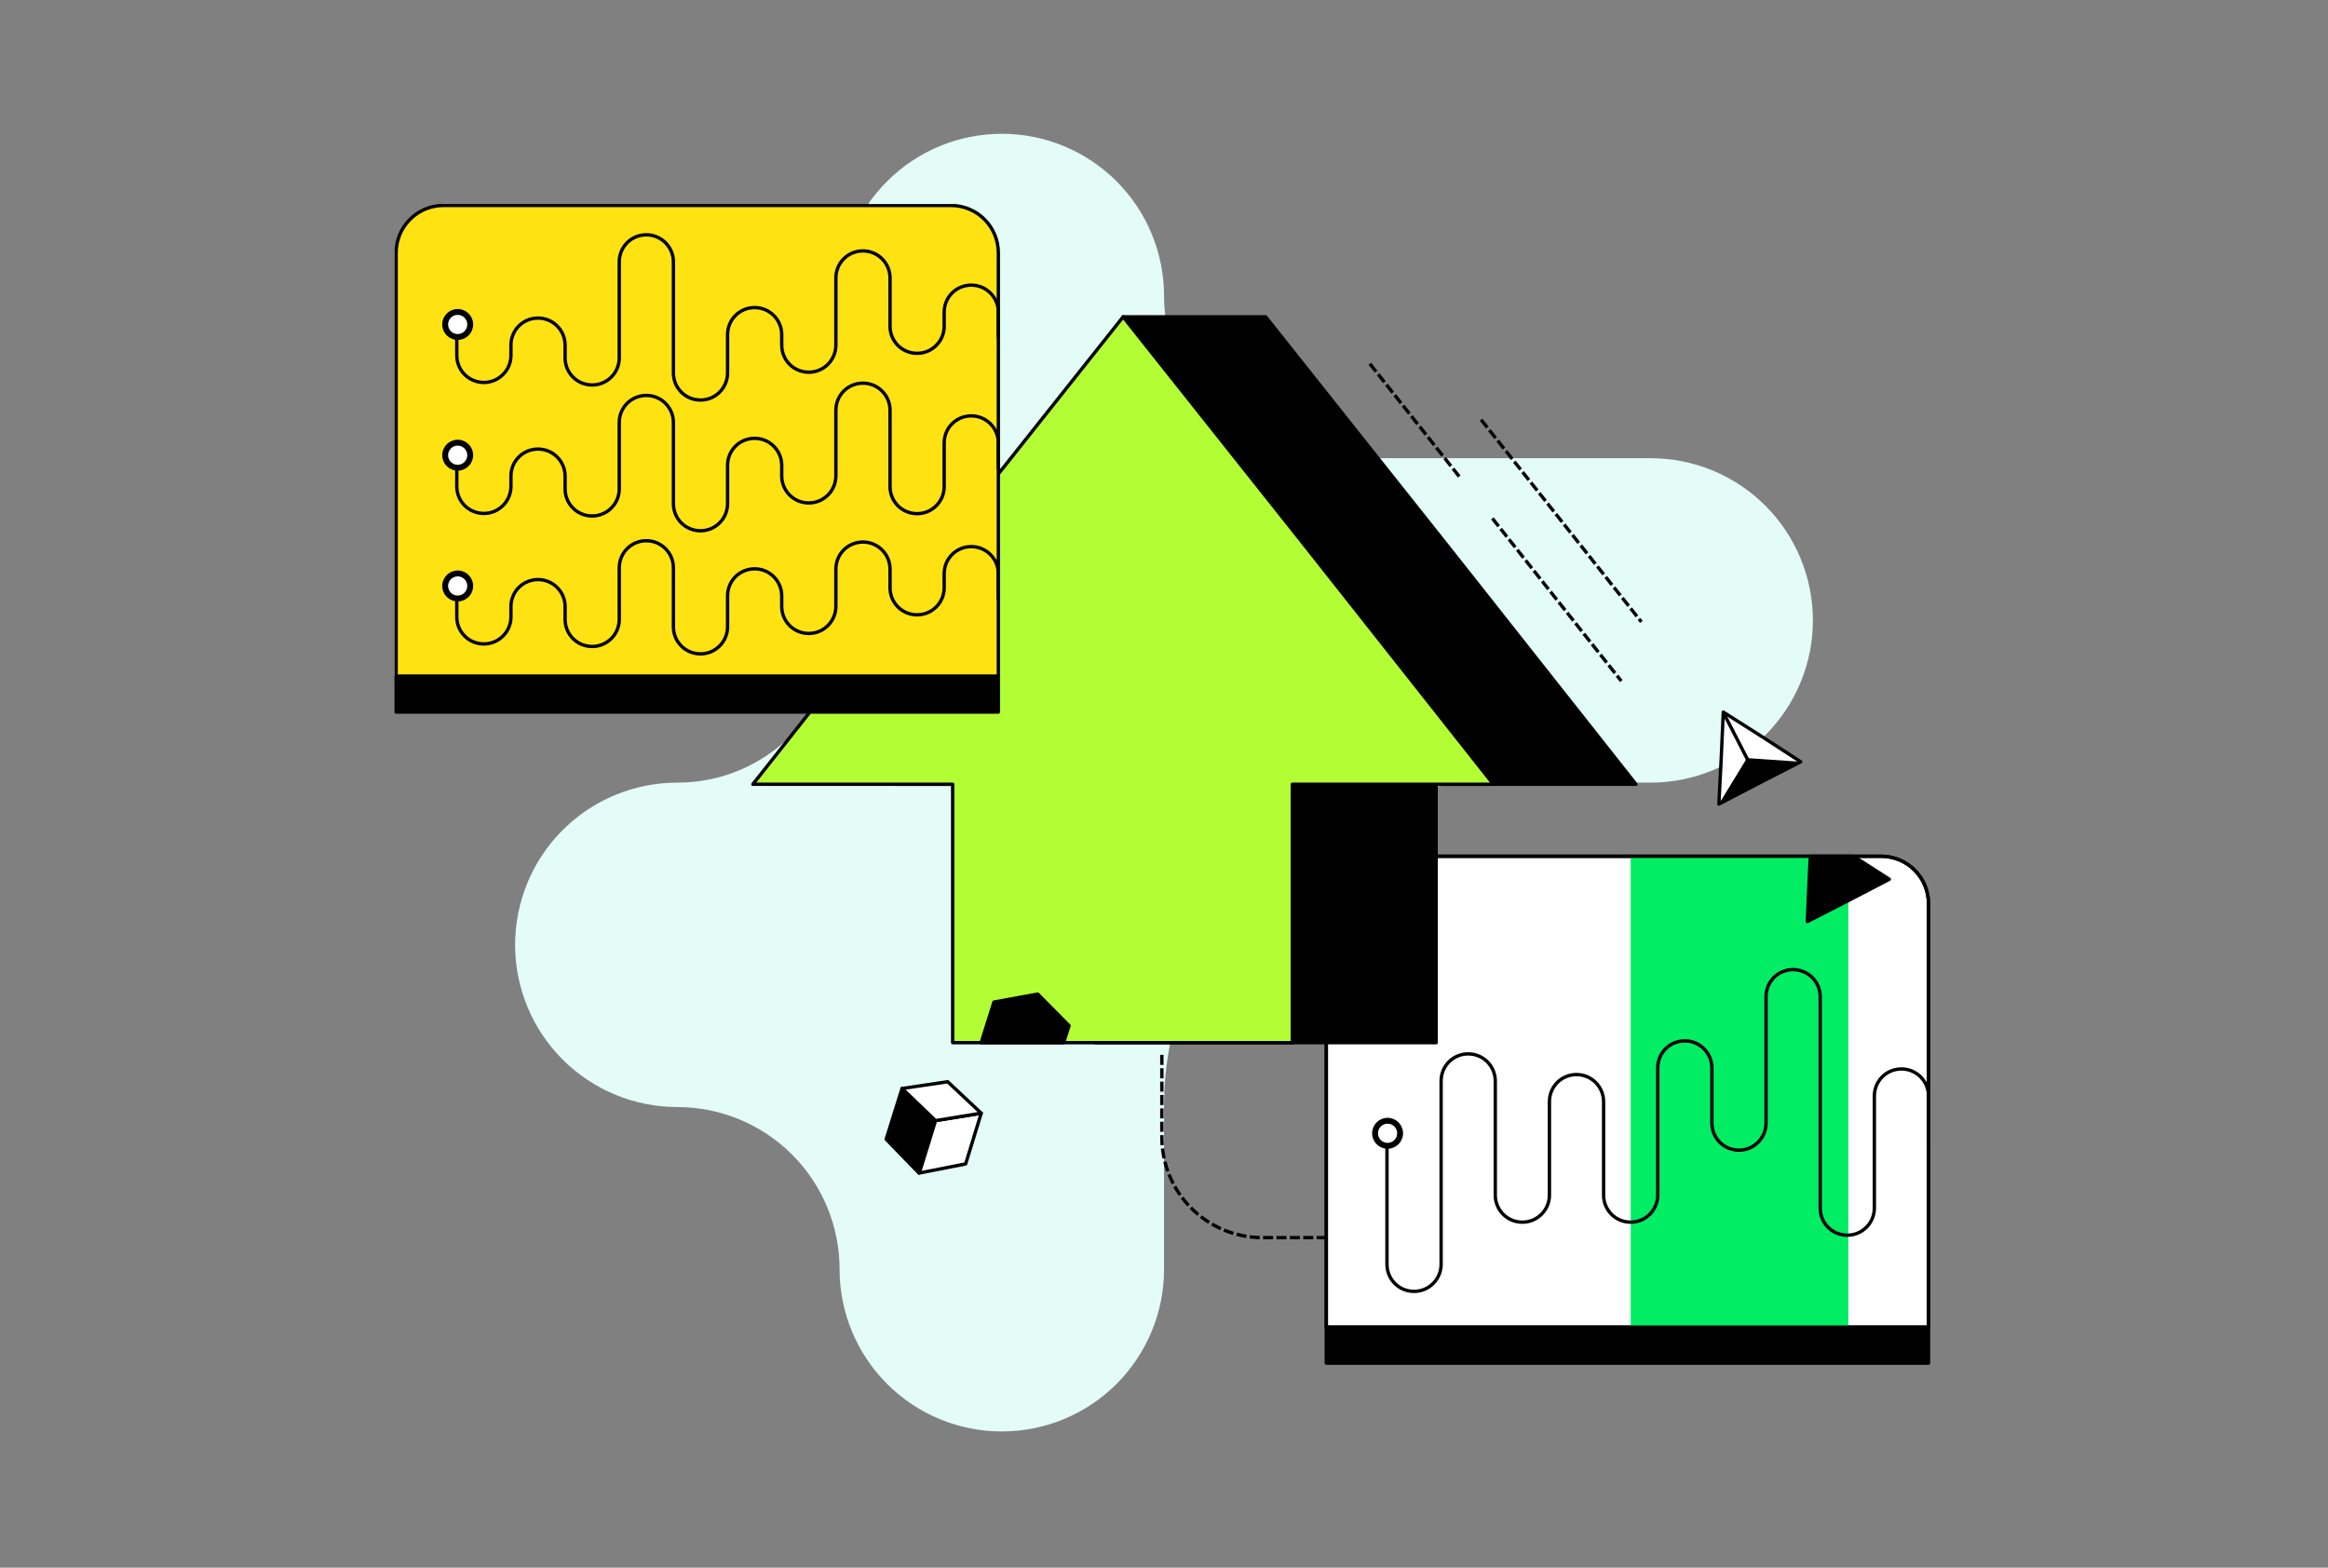 <svg width="588" height="396" viewBox="0 0 588 396" fill="none" xmlns="http://www.w3.org/2000/svg">
<rect x="0" y="0" width="588" height="396" fill="#808080" stroke="none"/>
<path d="M171.081 197.69C160.213 197.69 149.79 202.007 142.106 209.691C134.421 217.375 130.104 227.797 130.104 238.664C130.104 249.531 134.421 259.953 142.106 267.637C149.79 275.321 160.213 279.638 171.081 279.638C181.948 279.642 192.369 283.96 200.053 291.643C207.737 299.326 212.055 309.746 212.059 320.612C212.059 331.479 216.376 341.901 224.061 349.585C231.746 357.269 242.169 361.586 253.037 361.586C263.905 361.586 274.327 357.269 282.012 349.585C289.697 341.901 294.014 331.479 294.014 320.612V279.28C294.026 257.644 302.626 236.898 317.926 221.599C333.226 206.301 353.974 197.701 375.612 197.69H416.919C427.787 197.69 438.21 193.373 445.895 185.689C453.579 178.004 457.897 167.583 457.897 156.715C457.897 145.848 453.579 135.427 445.895 127.742C438.21 120.058 427.787 115.741 416.919 115.741H334.992C324.125 115.738 313.705 111.419 306.021 103.736C298.337 96.053 294.018 85.633 294.014 74.767C294.014 63.9 289.697 53.478 282.012 45.794C274.327 38.11 263.905 33.793 253.037 33.793C242.169 33.793 231.746 38.11 224.061 45.794C216.376 53.478 212.059 63.9 212.059 74.767V156.715C211.73 179.332 193.699 197.69 171.081 197.69Z" fill="#E3FCF7"/>
<g clip-path="url(#clip0_98_18678)">
<path d="M293.458 266.879V287.236C293.458 301.255 304.822 312.62 318.843 312.62H381.4" stroke="black" stroke-width="0.845" stroke-linecap="square" stroke-linejoin="round" stroke-dasharray="1.69 1.69"/>
<path d="M487.102 335.232H334.995V228.283C334.995 221.641 340.35 216.286 346.993 216.286H475.104C481.747 216.286 487.102 221.641 487.102 228.283V335.232Z" fill="white" stroke="black" stroke-width="0.845" stroke-linecap="round" stroke-linejoin="round"/>
<path d="M466.846 216.286H411.885V335.166H466.846V216.286Z" fill="#00ED64"/>
<path d="M487.094 335.363H334.988V344.326H487.094V335.363Z" fill="black" stroke="black" stroke-width="0.845" stroke-linecap="round" stroke-linejoin="round"/>
<path d="M350.47 289.753C352.395 289.753 353.955 288.193 353.955 286.268C353.955 284.343 352.395 282.783 350.47 282.783C348.546 282.783 346.985 284.343 346.985 286.268C346.985 288.193 348.546 289.753 350.47 289.753Z" fill="black" stroke="black" stroke-width="0.845" stroke-linecap="round" stroke-linejoin="round"/>
<path d="M487.102 289.171V276.854C487.102 273.114 484.068 270.015 480.263 270.015C476.457 270.015 473.423 273.049 473.423 276.854V305.17C473.423 308.909 470.389 312.009 466.584 312.009C462.779 312.009 459.745 308.975 459.745 305.17V251.761C459.745 248.021 456.711 244.922 452.906 244.922C449.1 244.922 446.066 247.956 446.066 251.761V283.693C446.066 287.432 443.033 290.532 439.227 290.532C435.422 290.532 432.388 287.498 432.388 283.693V269.76C432.388 266.021 429.354 262.921 425.549 262.921C421.744 262.921 418.71 265.955 418.71 269.76V301.881C418.71 305.621 415.676 308.72 411.87 308.72C408.065 308.72 405.031 305.686 405.031 301.881V278.272C405.031 274.533 401.997 271.434 398.192 271.434C394.387 271.434 391.353 274.467 391.353 278.272V301.881C391.353 305.621 388.319 308.72 384.514 308.72C380.708 308.72 377.674 305.686 377.674 301.881V273.049C377.674 269.309 374.64 266.21 370.835 266.21C367.03 266.21 363.996 269.244 363.996 273.049V319.364C363.996 323.104 360.962 326.203 357.157 326.203C353.352 326.203 350.318 323.169 350.318 319.364V287.047" stroke="black" stroke-width="0.845" stroke-linecap="round" stroke-linejoin="round"/>
<path d="M350.47 288.269C351.575 288.269 352.471 287.373 352.471 286.268C352.471 285.163 351.575 284.267 350.47 284.267C349.365 284.267 348.469 285.163 348.469 286.268C348.469 287.373 349.365 288.269 350.47 288.269Z" fill="white" stroke="white" stroke-width="0.845" stroke-linecap="round" stroke-linejoin="round"/>
<path d="M477.199 222.099L468.127 216.286H457.264L457.002 221.161L456.493 232.794L466.846 227.49L477.199 222.099Z" fill="black" stroke="black" stroke-width="0.845" stroke-linecap="round" stroke-linejoin="round"/>
<path d="M487.102 335.232H334.995V228.283C334.995 221.641 340.35 216.286 346.993 216.286H475.104C481.747 216.286 487.102 221.641 487.102 228.283V335.232Z" stroke="black" stroke-width="0.845" stroke-linecap="round" stroke-linejoin="round"/>
<path d="M413.202 198.105L366.441 138.905L319.679 80.032H283.679L226.157 198.105H276.614V263.372H362.737V198.105H413.202Z" fill="black" stroke="black" stroke-width="0.845" stroke-linecap="round" stroke-linejoin="round"/>
<path d="M377.201 198.105L330.44 138.905L283.679 80.032L236.918 138.905L190.156 198.105H240.621V263.372H326.409V198.105H377.201Z" fill="#B3FD34" stroke="black" stroke-width="0.845" stroke-linecap="round" stroke-linejoin="round"/>
<path d="M232.108 296.308L223.829 287.767L227.838 274.955L236.299 283.067L232.108 296.308Z" fill="black" stroke="black" stroke-width="0.845" stroke-linecap="round" stroke-linejoin="round"/>
<path d="M232.196 296.308L243.902 294.002L247.831 281.19L236.299 283.067L232.196 296.308Z" fill="white" stroke="black" stroke-width="0.845" stroke-linecap="round" stroke-linejoin="round"/>
<path d="M239.37 273.245L227.838 274.955L236.299 283.067L247.831 281.19L239.37 273.245Z" fill="white" stroke="black" stroke-width="0.845" stroke-linecap="round" stroke-linejoin="round"/>
<path d="M435.262 179.873L445.084 186.108L454.819 192.43L444.488 197.726L434.149 203.11L434.745 191.491L435.262 179.873Z" fill="white" stroke="black" stroke-width="0.845" stroke-linecap="round" stroke-linejoin="round"/>
<path d="M441.243 191.491L434.149 203.11L454.819 192.43L441.243 191.491Z" fill="black"/>
<path d="M441.555 192.168L435.575 180.549" stroke="black" stroke-width="0.845" stroke-linecap="round" stroke-linejoin="round"/>
<path d="M252.16 170.778H100.053V63.895C100.053 57.253 105.408 51.898 112.051 51.898H240.163C246.805 51.898 252.16 57.253 252.16 63.895V170.778Z" fill="#FFE212" stroke="black" stroke-width="0.845" stroke-linecap="round" stroke-linejoin="round"/>
<path d="M252.16 151.237V144.914C252.16 141.175 249.126 138.075 245.321 138.075C241.516 138.075 238.482 141.109 238.482 144.914V148.465C238.482 152.204 235.448 155.304 231.643 155.304C227.838 155.304 224.804 152.27 224.804 148.465V143.758C224.804 140.018 221.77 136.919 217.964 136.919C214.159 136.919 211.125 139.953 211.125 143.758V153.172C211.125 156.912 208.091 160.011 204.286 160.011C200.481 160.011 197.447 156.977 197.447 153.172V150.524C197.447 146.784 194.413 143.685 190.608 143.685C186.802 143.685 183.768 146.719 183.768 150.524V158.33C183.768 162.07 180.734 165.169 176.929 165.169C173.124 165.169 170.09 162.135 170.09 158.33V143.43C170.09 139.691 167.056 136.591 163.251 136.591C159.445 136.591 156.411 139.625 156.411 143.43V156.46C156.411 160.2 153.377 163.299 149.572 163.299C145.767 163.299 142.733 160.265 142.733 156.46V153.237C142.733 149.498 139.699 146.399 135.894 146.399C132.089 146.399 129.055 149.432 129.055 153.237V155.82C129.055 159.56 126.021 162.659 122.215 162.659C118.41 162.659 115.376 159.625 115.376 155.82V149.178" stroke="black" stroke-width="0.845" stroke-linecap="round" stroke-linejoin="round"/>
<path d="M252.16 170.909H100.053V179.873H252.16V170.909Z" fill="black" stroke="black" stroke-width="0.845" stroke-linecap="round" stroke-linejoin="round"/>
<path d="M115.602 151.499C117.526 151.499 119.087 149.938 119.087 148.014C119.087 146.089 117.526 144.529 115.602 144.529C113.677 144.529 112.117 146.089 112.117 148.014C112.117 149.938 113.677 151.499 115.602 151.499Z" fill="black" stroke="black" stroke-width="0.845" stroke-linecap="round" stroke-linejoin="round"/>
<path d="M115.602 118.468C117.526 118.468 119.087 116.908 119.087 114.983C119.087 113.059 117.526 111.498 115.602 111.498C113.677 111.498 112.117 113.059 112.117 114.983C112.117 116.908 113.677 118.468 115.602 118.468Z" fill="black" stroke="black" stroke-width="0.845" stroke-linecap="round" stroke-linejoin="round"/>
<path d="M252.16 118.206V111.884C252.16 108.144 249.126 105.045 245.321 105.045C241.516 105.045 238.482 108.079 238.482 111.884V122.913C238.482 126.653 235.448 129.752 231.643 129.752C227.838 129.752 224.804 126.718 224.804 122.913V103.626C224.804 99.887 221.77 96.787 217.964 96.787C214.159 96.787 211.125 99.821 211.125 103.626V120.207C211.125 123.947 208.091 127.046 204.286 127.046C200.481 127.046 197.447 124.012 197.447 120.207V117.559C197.447 113.819 194.413 110.72 190.608 110.72C186.802 110.72 183.768 113.754 183.768 117.559V127.235C183.768 130.975 180.734 134.074 176.929 134.074C173.124 134.074 170.09 131.04 170.09 127.235V106.726C170.09 102.986 167.056 99.887 163.251 99.887C159.445 99.887 156.411 102.921 156.411 106.726V123.495C156.411 127.235 153.377 130.334 149.572 130.334C145.767 130.334 142.733 127.301 142.733 123.495V120.272C142.733 116.533 139.699 113.434 135.894 113.434C132.089 113.434 129.055 116.467 129.055 120.272V122.855C129.055 126.595 126.021 129.694 122.215 129.694C118.41 129.694 115.376 126.66 115.376 122.855V116.213" stroke="black" stroke-width="0.845" stroke-linecap="round" stroke-linejoin="round"/>
<path d="M115.602 85.445C117.526 85.445 119.087 83.885 119.087 81.96C119.087 80.036 117.526 78.475 115.602 78.475C113.677 78.475 112.117 80.036 112.117 81.96C112.117 83.885 113.677 85.445 115.602 85.445Z" fill="black" stroke="black" stroke-width="0.845" stroke-linecap="round" stroke-linejoin="round"/>
<path d="M252.16 85.183V78.861C252.16 75.121 249.126 72.022 245.321 72.022C241.516 72.022 238.482 75.056 238.482 78.861V82.411C238.482 86.151 235.448 89.25 231.643 89.25C227.838 89.25 224.804 86.216 224.804 82.411V70.218C224.804 66.478 221.77 63.379 217.964 63.379C214.159 63.379 211.125 66.413 211.125 70.218V87.184C211.125 90.924 208.091 94.023 204.286 94.023C200.481 94.023 197.447 90.989 197.447 87.184V84.536C197.447 80.796 194.413 77.697 190.608 77.697C186.802 77.697 183.768 80.731 183.768 84.536V94.212C183.768 97.952 180.734 101.051 176.929 101.051C173.124 101.051 170.09 98.017 170.09 94.212V66.151C170.09 62.411 167.056 59.312 163.251 59.312C159.445 59.312 156.411 62.346 156.411 66.151V90.407C156.411 94.147 153.377 97.246 149.572 97.246C145.767 97.246 142.733 94.212 142.733 90.407V87.184C142.733 83.444 139.699 80.345 135.894 80.345C132.089 80.345 129.055 83.379 129.055 87.184V89.767C129.055 93.506 126.021 96.606 122.215 96.606C118.41 96.606 115.376 93.572 115.376 89.767V83.124" stroke="black" stroke-width="0.845" stroke-linecap="round" stroke-linejoin="round"/>
<path d="M115.602 83.961C116.707 83.961 117.602 83.065 117.602 81.96C117.602 80.855 116.707 79.96 115.602 79.96C114.497 79.96 113.601 80.855 113.601 81.96C113.601 83.065 114.497 83.961 115.602 83.961Z" fill="white" stroke="white" stroke-width="0.845" stroke-linecap="round" stroke-linejoin="round"/>
<path d="M115.602 116.984C116.707 116.984 117.602 116.088 117.602 114.983C117.602 113.878 116.707 112.983 115.602 112.983C114.497 112.983 113.601 113.878 113.601 114.983C113.601 116.088 114.497 116.984 115.602 116.984Z" fill="white" stroke="white" stroke-width="0.845" stroke-linecap="round" stroke-linejoin="round"/>
<path d="M115.602 150.014C116.707 150.014 117.602 149.119 117.602 148.014C117.602 146.909 116.707 146.013 115.602 146.013C114.497 146.013 113.601 146.909 113.601 148.014C113.601 149.119 114.497 150.014 115.602 150.014Z" fill="white" stroke="white" stroke-width="0.845" stroke-linecap="round" stroke-linejoin="round"/>
<path d="M262.114 251.106L251.054 253.121L247.831 263.372H268.647L270.015 259.094L262.114 251.106Z" fill="black" stroke="black" stroke-width="0.845" stroke-linecap="round" stroke-linejoin="round"/>
<path d="M377.202 131.273L409.244 171.702" stroke="black" stroke-width="0.845" stroke-linecap="square" stroke-linejoin="round" stroke-dasharray="1.69 1.69"/>
<path d="M346.258 92.219L368.645 120.462" stroke="black" stroke-width="0.845" stroke-linecap="square" stroke-linejoin="round" stroke-dasharray="1.69 1.69"/>
<path d="M374.349 106.34L414.308 156.766" stroke="black" stroke-width="0.845" stroke-linecap="square" stroke-linejoin="round" stroke-dasharray="1.69 1.69"/>
</g>
<defs>
<clipPath id="clip0_98_18678">
<rect width="387.776" height="293.155" fill="white" transform="translate(99.69 51.534)"/>
</clipPath>
</defs>
</svg>
